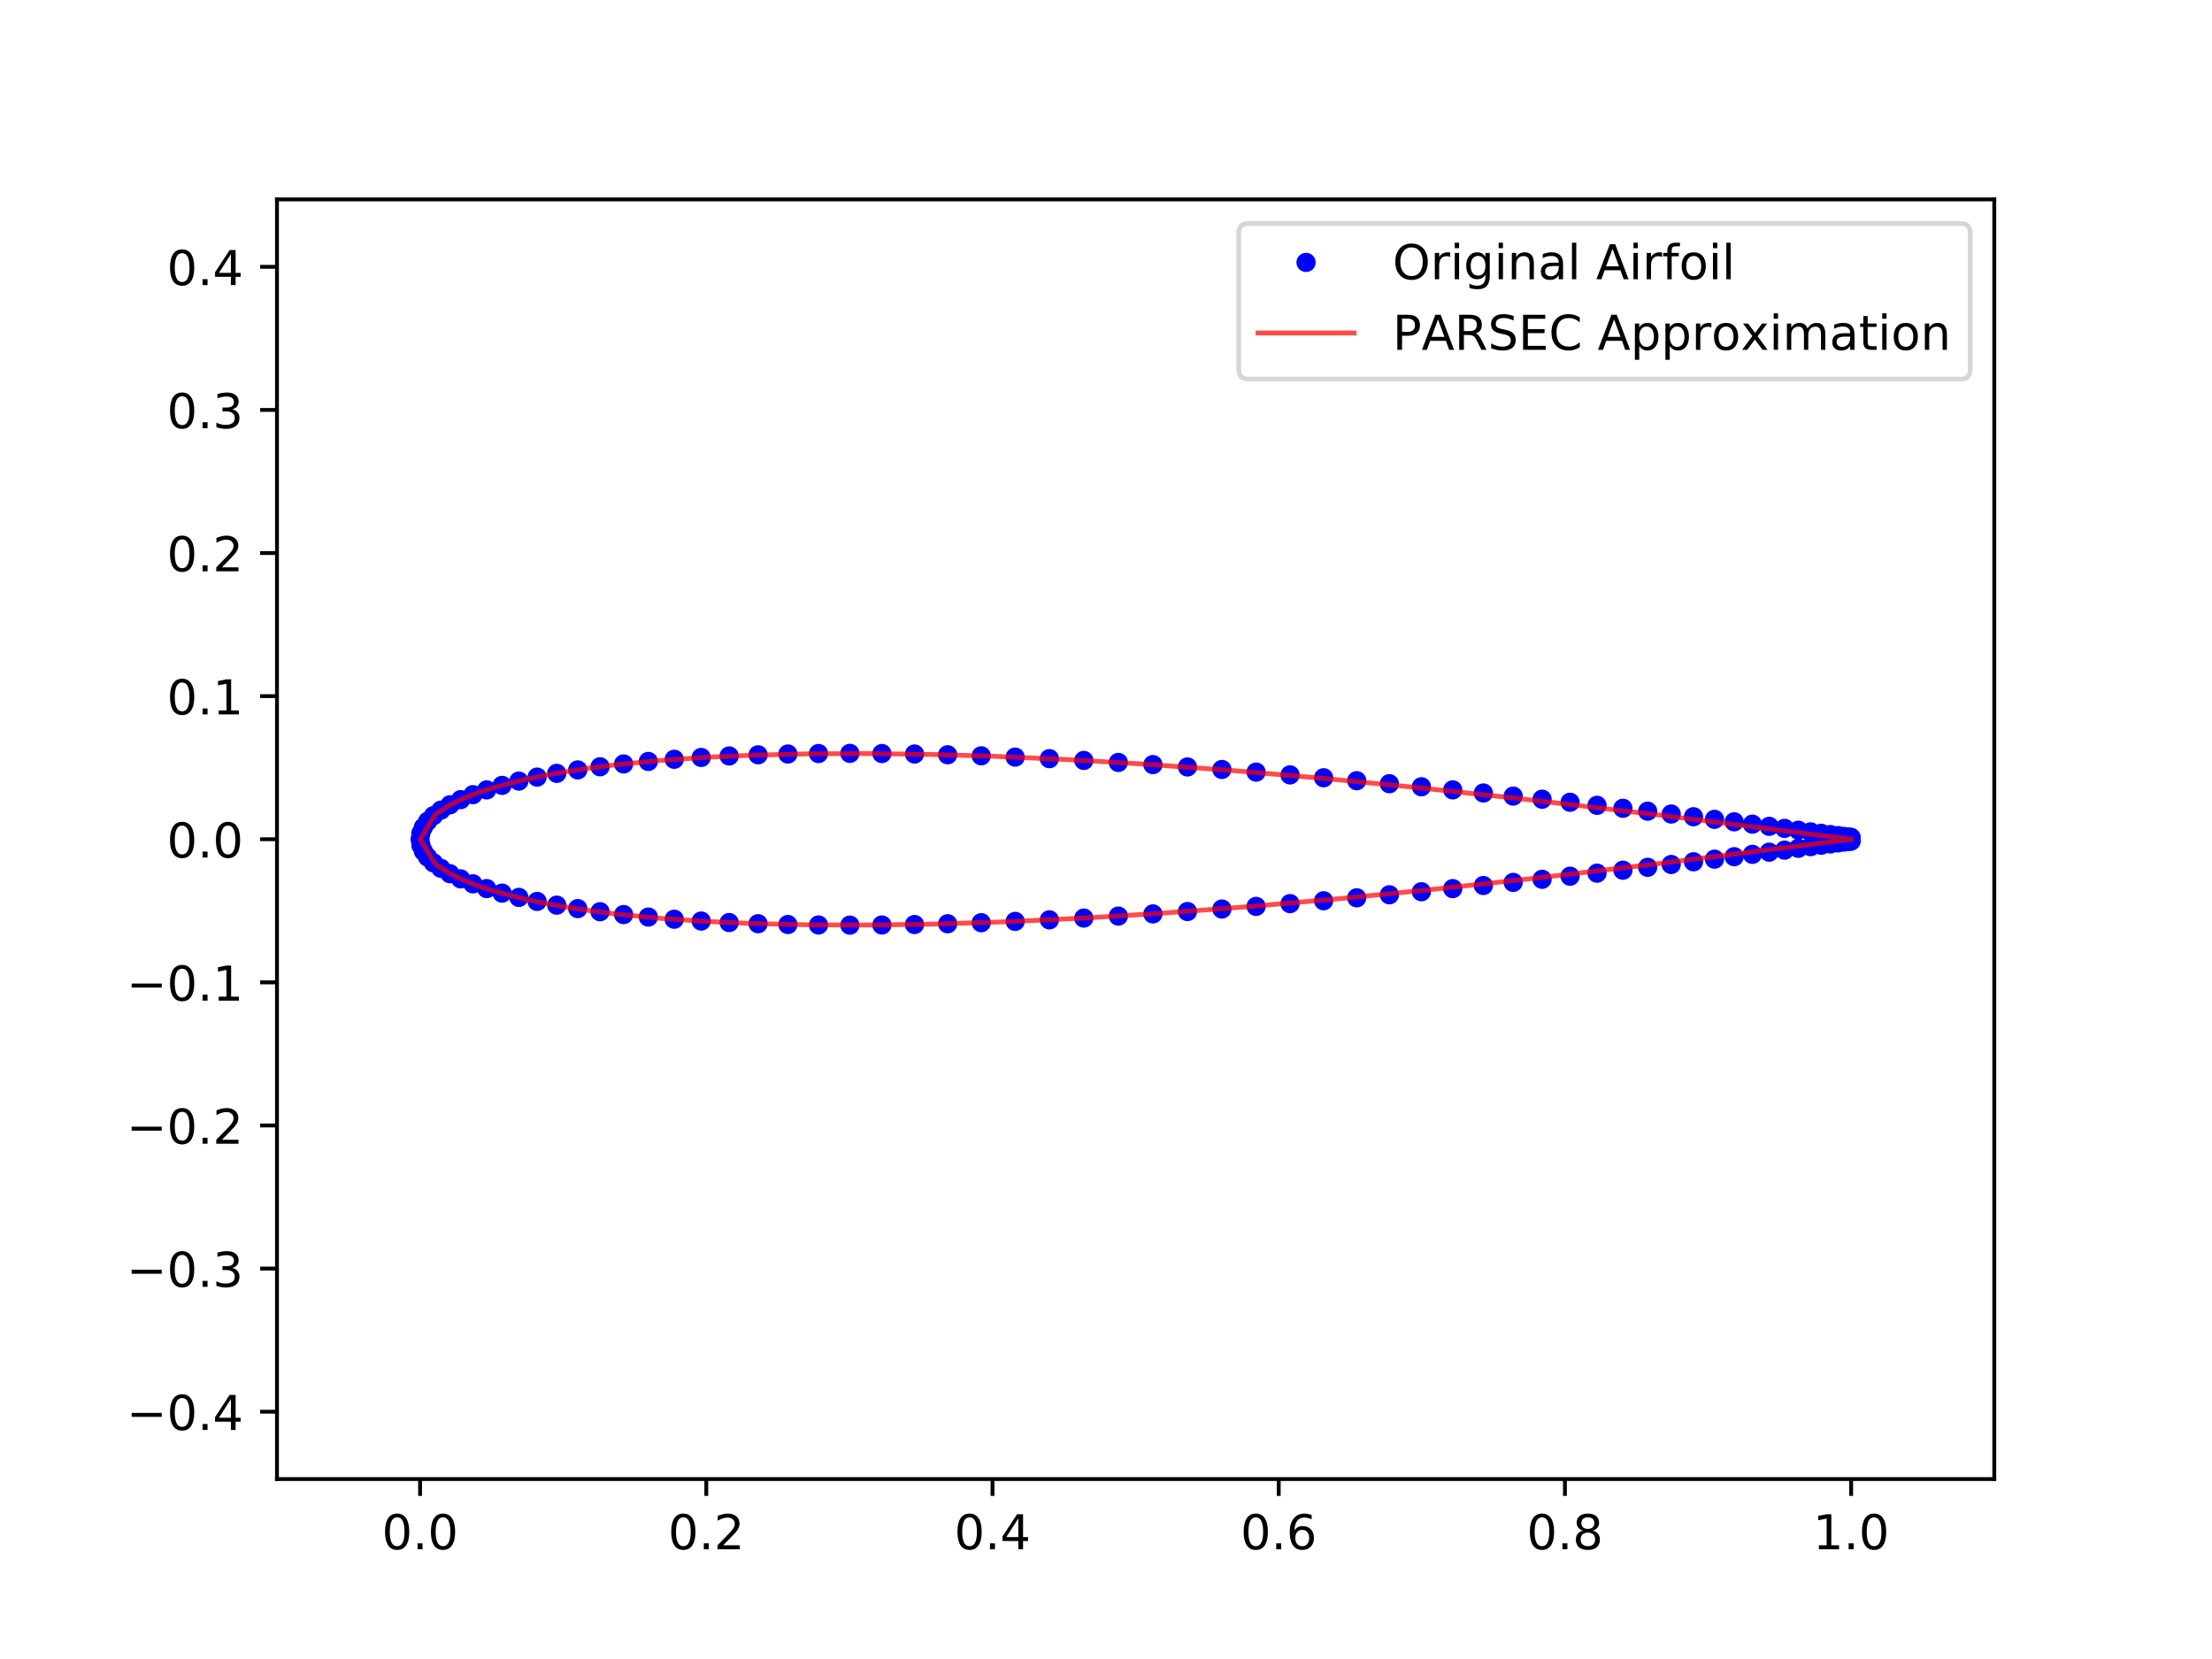 <?xml version="1.0" encoding="utf-8" standalone="no"?>
<!DOCTYPE svg PUBLIC "-//W3C//DTD SVG 1.1//EN"
  "http://www.w3.org/Graphics/SVG/1.1/DTD/svg11.dtd">
<!-- Created with matplotlib (http://matplotlib.org/) -->
<svg height="345pt" version="1.1" viewBox="0 0 460 345" width="460pt" xmlns="http://www.w3.org/2000/svg" xmlns:xlink="http://www.w3.org/1999/xlink">
 <defs>
  <style type="text/css">
*{stroke-linecap:butt;stroke-linejoin:round;}
  </style>
 </defs>
 <g id="figure_1">
  <g id="patch_1">
   <path d="M 0 345.6 
L 460.8 345.6 
L 460.8 0 
L 0 0 
z
" style="fill:#ffffff;"/>
  </g>
  <g id="axes_1">
   <g id="patch_2">
    <path d="M 57.6 307.584 
L 414.72 307.584 
L 414.72 41.472 
L 57.6 41.472 
z
" style="fill:#ffffff;"/>
   </g>
   <g id="matplotlib.axis_1">
    <g id="xtick_1">
     <g id="line2d_1">
      <defs>
       <path d="M 0 0 
L 0 3.5 
" id="m74471bfbbf" style="stroke:#000000;stroke-width:0.8;"/>
      </defs>
      <g>
       <use style="stroke:#000000;stroke-width:0.8;" x="87.36" xlink:href="#m74471bfbbf" y="307.584"/>
      </g>
     </g>
     <g id="text_1">
      <!-- 0.0 -->
      <defs>
       <path d="M 31.781 66.406 
Q 24.172 66.406 20.328 58.906 
Q 16.5 51.422 16.5 36.375 
Q 16.5 21.391 20.328 13.891 
Q 24.172 6.391 31.781 6.391 
Q 39.453 6.391 43.281 13.891 
Q 47.125 21.391 47.125 36.375 
Q 47.125 51.422 43.281 58.906 
Q 39.453 66.406 31.781 66.406 
z
M 31.781 74.219 
Q 44.047 74.219 50.516 64.516 
Q 56.984 54.828 56.984 36.375 
Q 56.984 17.969 50.516 8.266 
Q 44.047 -1.422 31.781 -1.422 
Q 19.531 -1.422 13.062 8.266 
Q 6.594 17.969 6.594 36.375 
Q 6.594 54.828 13.062 64.516 
Q 19.531 74.219 31.781 74.219 
z
" id="DejaVuSans-30"/>
       <path d="M 10.688 12.406 
L 21 12.406 
L 21 0 
L 10.688 0 
z
" id="DejaVuSans-2e"/>
      </defs>
      <g transform="translate(79.408 322.182)scale(0.1 -0.1)">
       <use xlink:href="#DejaVuSans-30"/>
       <use x="63.623" xlink:href="#DejaVuSans-2e"/>
       <use x="95.41" xlink:href="#DejaVuSans-30"/>
      </g>
     </g>
    </g>
    <g id="xtick_2">
     <g id="line2d_2">
      <g>
       <use style="stroke:#000000;stroke-width:0.8;" x="146.88" xlink:href="#m74471bfbbf" y="307.584"/>
      </g>
     </g>
     <g id="text_2">
      <!-- 0.2 -->
      <defs>
       <path d="M 19.188 8.297 
L 53.609 8.297 
L 53.609 0 
L 7.328 0 
L 7.328 8.297 
Q 12.938 14.109 22.625 23.891 
Q 32.328 33.688 34.812 36.531 
Q 39.547 41.844 41.422 45.531 
Q 43.312 49.219 43.312 52.781 
Q 43.312 58.594 39.234 62.25 
Q 35.156 65.922 28.609 65.922 
Q 23.969 65.922 18.812 64.312 
Q 13.672 62.703 7.812 59.422 
L 7.812 69.391 
Q 13.766 71.781 18.938 73 
Q 24.125 74.219 28.422 74.219 
Q 39.75 74.219 46.484 68.547 
Q 53.219 62.891 53.219 53.422 
Q 53.219 48.922 51.531 44.891 
Q 49.859 40.875 45.406 35.406 
Q 44.188 33.984 37.641 27.219 
Q 31.109 20.453 19.188 8.297 
z
" id="DejaVuSans-32"/>
      </defs>
      <g transform="translate(138.928 322.182)scale(0.1 -0.1)">
       <use xlink:href="#DejaVuSans-30"/>
       <use x="63.623" xlink:href="#DejaVuSans-2e"/>
       <use x="95.41" xlink:href="#DejaVuSans-32"/>
      </g>
     </g>
    </g>
    <g id="xtick_3">
     <g id="line2d_3">
      <g>
       <use style="stroke:#000000;stroke-width:0.8;" x="206.4" xlink:href="#m74471bfbbf" y="307.584"/>
      </g>
     </g>
     <g id="text_3">
      <!-- 0.4 -->
      <defs>
       <path d="M 37.797 64.312 
L 12.891 25.391 
L 37.797 25.391 
z
M 35.203 72.906 
L 47.609 72.906 
L 47.609 25.391 
L 58.016 25.391 
L 58.016 17.188 
L 47.609 17.188 
L 47.609 0 
L 37.797 0 
L 37.797 17.188 
L 4.891 17.188 
L 4.891 26.703 
z
" id="DejaVuSans-34"/>
      </defs>
      <g transform="translate(198.448 322.182)scale(0.1 -0.1)">
       <use xlink:href="#DejaVuSans-30"/>
       <use x="63.623" xlink:href="#DejaVuSans-2e"/>
       <use x="95.41" xlink:href="#DejaVuSans-34"/>
      </g>
     </g>
    </g>
    <g id="xtick_4">
     <g id="line2d_4">
      <g>
       <use style="stroke:#000000;stroke-width:0.8;" x="265.92" xlink:href="#m74471bfbbf" y="307.584"/>
      </g>
     </g>
     <g id="text_4">
      <!-- 0.6 -->
      <defs>
       <path d="M 33.016 40.375 
Q 26.375 40.375 22.484 35.828 
Q 18.609 31.297 18.609 23.391 
Q 18.609 15.531 22.484 10.953 
Q 26.375 6.391 33.016 6.391 
Q 39.656 6.391 43.531 10.953 
Q 47.406 15.531 47.406 23.391 
Q 47.406 31.297 43.531 35.828 
Q 39.656 40.375 33.016 40.375 
z
M 52.594 71.297 
L 52.594 62.312 
Q 48.875 64.062 45.094 64.984 
Q 41.312 65.922 37.594 65.922 
Q 27.828 65.922 22.672 59.328 
Q 17.531 52.734 16.797 39.406 
Q 19.672 43.656 24.016 45.922 
Q 28.375 48.188 33.594 48.188 
Q 44.578 48.188 50.953 41.516 
Q 57.328 34.859 57.328 23.391 
Q 57.328 12.156 50.688 5.359 
Q 44.047 -1.422 33.016 -1.422 
Q 20.359 -1.422 13.672 8.266 
Q 6.984 17.969 6.984 36.375 
Q 6.984 53.656 15.188 63.938 
Q 23.391 74.219 37.203 74.219 
Q 40.922 74.219 44.703 73.484 
Q 48.484 72.75 52.594 71.297 
z
" id="DejaVuSans-36"/>
      </defs>
      <g transform="translate(257.968 322.182)scale(0.1 -0.1)">
       <use xlink:href="#DejaVuSans-30"/>
       <use x="63.623" xlink:href="#DejaVuSans-2e"/>
       <use x="95.41" xlink:href="#DejaVuSans-36"/>
      </g>
     </g>
    </g>
    <g id="xtick_5">
     <g id="line2d_5">
      <g>
       <use style="stroke:#000000;stroke-width:0.8;" x="325.44" xlink:href="#m74471bfbbf" y="307.584"/>
      </g>
     </g>
     <g id="text_5">
      <!-- 0.8 -->
      <defs>
       <path d="M 31.781 34.625 
Q 24.75 34.625 20.719 30.859 
Q 16.703 27.094 16.703 20.516 
Q 16.703 13.922 20.719 10.156 
Q 24.75 6.391 31.781 6.391 
Q 38.812 6.391 42.859 10.172 
Q 46.922 13.969 46.922 20.516 
Q 46.922 27.094 42.891 30.859 
Q 38.875 34.625 31.781 34.625 
z
M 21.922 38.812 
Q 15.578 40.375 12.031 44.719 
Q 8.5 49.078 8.5 55.328 
Q 8.5 64.062 14.719 69.141 
Q 20.953 74.219 31.781 74.219 
Q 42.672 74.219 48.875 69.141 
Q 55.078 64.062 55.078 55.328 
Q 55.078 49.078 51.531 44.719 
Q 48 40.375 41.703 38.812 
Q 48.828 37.156 52.797 32.312 
Q 56.781 27.484 56.781 20.516 
Q 56.781 9.906 50.312 4.234 
Q 43.844 -1.422 31.781 -1.422 
Q 19.734 -1.422 13.25 4.234 
Q 6.781 9.906 6.781 20.516 
Q 6.781 27.484 10.781 32.312 
Q 14.797 37.156 21.922 38.812 
z
M 18.312 54.391 
Q 18.312 48.734 21.844 45.562 
Q 25.391 42.391 31.781 42.391 
Q 38.141 42.391 41.719 45.562 
Q 45.312 48.734 45.312 54.391 
Q 45.312 60.062 41.719 63.234 
Q 38.141 66.406 31.781 66.406 
Q 25.391 66.406 21.844 63.234 
Q 18.312 60.062 18.312 54.391 
z
" id="DejaVuSans-38"/>
      </defs>
      <g transform="translate(317.488 322.182)scale(0.1 -0.1)">
       <use xlink:href="#DejaVuSans-30"/>
       <use x="63.623" xlink:href="#DejaVuSans-2e"/>
       <use x="95.41" xlink:href="#DejaVuSans-38"/>
      </g>
     </g>
    </g>
    <g id="xtick_6">
     <g id="line2d_6">
      <g>
       <use style="stroke:#000000;stroke-width:0.8;" x="384.96" xlink:href="#m74471bfbbf" y="307.584"/>
      </g>
     </g>
     <g id="text_6">
      <!-- 1.0 -->
      <defs>
       <path d="M 12.406 8.297 
L 28.516 8.297 
L 28.516 63.922 
L 10.984 60.406 
L 10.984 69.391 
L 28.422 72.906 
L 38.281 72.906 
L 38.281 8.297 
L 54.391 8.297 
L 54.391 0 
L 12.406 0 
z
" id="DejaVuSans-31"/>
      </defs>
      <g transform="translate(377.008 322.182)scale(0.1 -0.1)">
       <use xlink:href="#DejaVuSans-31"/>
       <use x="63.623" xlink:href="#DejaVuSans-2e"/>
       <use x="95.41" xlink:href="#DejaVuSans-30"/>
      </g>
     </g>
    </g>
   </g>
   <g id="matplotlib.axis_2">
    <g id="ytick_1">
     <g id="line2d_7">
      <defs>
       <path d="M 0 0 
L -3.5 0 
" id="m4427a5e043" style="stroke:#000000;stroke-width:0.8;"/>
      </defs>
      <g>
       <use style="stroke:#000000;stroke-width:0.8;" x="57.6" xlink:href="#m4427a5e043" y="293.568"/>
      </g>
     </g>
     <g id="text_7">
      <!-- −0.4 -->
      <defs>
       <path d="M 10.594 35.5 
L 73.188 35.5 
L 73.188 27.203 
L 10.594 27.203 
z
" id="DejaVuSans-2212"/>
      </defs>
      <g transform="translate(26.317 297.367)scale(0.1 -0.1)">
       <use xlink:href="#DejaVuSans-2212"/>
       <use x="83.789" xlink:href="#DejaVuSans-30"/>
       <use x="147.412" xlink:href="#DejaVuSans-2e"/>
       <use x="179.199" xlink:href="#DejaVuSans-34"/>
      </g>
     </g>
    </g>
    <g id="ytick_2">
     <g id="line2d_8">
      <g>
       <use style="stroke:#000000;stroke-width:0.8;" x="57.6" xlink:href="#m4427a5e043" y="263.808"/>
      </g>
     </g>
     <g id="text_8">
      <!-- −0.3 -->
      <defs>
       <path d="M 40.578 39.312 
Q 47.656 37.797 51.625 33 
Q 55.609 28.219 55.609 21.188 
Q 55.609 10.406 48.188 4.484 
Q 40.766 -1.422 27.094 -1.422 
Q 22.516 -1.422 17.656 -0.516 
Q 12.797 0.391 7.625 2.203 
L 7.625 11.719 
Q 11.719 9.328 16.594 8.109 
Q 21.484 6.891 26.812 6.891 
Q 36.078 6.891 40.938 10.547 
Q 45.797 14.203 45.797 21.188 
Q 45.797 27.641 41.281 31.266 
Q 36.766 34.906 28.719 34.906 
L 20.219 34.906 
L 20.219 43.016 
L 29.109 43.016 
Q 36.375 43.016 40.234 45.922 
Q 44.094 48.828 44.094 54.297 
Q 44.094 59.906 40.109 62.906 
Q 36.141 65.922 28.719 65.922 
Q 24.656 65.922 20.016 65.031 
Q 15.375 64.156 9.812 62.312 
L 9.812 71.094 
Q 15.438 72.656 20.344 73.438 
Q 25.25 74.219 29.594 74.219 
Q 40.828 74.219 47.359 69.109 
Q 53.906 64.016 53.906 55.328 
Q 53.906 49.266 50.438 45.094 
Q 46.969 40.922 40.578 39.312 
z
" id="DejaVuSans-33"/>
      </defs>
      <g transform="translate(26.317 267.607)scale(0.1 -0.1)">
       <use xlink:href="#DejaVuSans-2212"/>
       <use x="83.789" xlink:href="#DejaVuSans-30"/>
       <use x="147.412" xlink:href="#DejaVuSans-2e"/>
       <use x="179.199" xlink:href="#DejaVuSans-33"/>
      </g>
     </g>
    </g>
    <g id="ytick_3">
     <g id="line2d_9">
      <g>
       <use style="stroke:#000000;stroke-width:0.8;" x="57.6" xlink:href="#m4427a5e043" y="234.048"/>
      </g>
     </g>
     <g id="text_9">
      <!-- −0.2 -->
      <g transform="translate(26.317 237.847)scale(0.1 -0.1)">
       <use xlink:href="#DejaVuSans-2212"/>
       <use x="83.789" xlink:href="#DejaVuSans-30"/>
       <use x="147.412" xlink:href="#DejaVuSans-2e"/>
       <use x="179.199" xlink:href="#DejaVuSans-32"/>
      </g>
     </g>
    </g>
    <g id="ytick_4">
     <g id="line2d_10">
      <g>
       <use style="stroke:#000000;stroke-width:0.8;" x="57.6" xlink:href="#m4427a5e043" y="204.288"/>
      </g>
     </g>
     <g id="text_10">
      <!-- −0.1 -->
      <g transform="translate(26.317 208.087)scale(0.1 -0.1)">
       <use xlink:href="#DejaVuSans-2212"/>
       <use x="83.789" xlink:href="#DejaVuSans-30"/>
       <use x="147.412" xlink:href="#DejaVuSans-2e"/>
       <use x="179.199" xlink:href="#DejaVuSans-31"/>
      </g>
     </g>
    </g>
    <g id="ytick_5">
     <g id="line2d_11">
      <g>
       <use style="stroke:#000000;stroke-width:0.8;" x="57.6" xlink:href="#m4427a5e043" y="174.528"/>
      </g>
     </g>
     <g id="text_11">
      <!-- 0.0 -->
      <g transform="translate(34.697 178.327)scale(0.1 -0.1)">
       <use xlink:href="#DejaVuSans-30"/>
       <use x="63.623" xlink:href="#DejaVuSans-2e"/>
       <use x="95.41" xlink:href="#DejaVuSans-30"/>
      </g>
     </g>
    </g>
    <g id="ytick_6">
     <g id="line2d_12">
      <g>
       <use style="stroke:#000000;stroke-width:0.8;" x="57.6" xlink:href="#m4427a5e043" y="144.768"/>
      </g>
     </g>
     <g id="text_12">
      <!-- 0.1 -->
      <g transform="translate(34.697 148.567)scale(0.1 -0.1)">
       <use xlink:href="#DejaVuSans-30"/>
       <use x="63.623" xlink:href="#DejaVuSans-2e"/>
       <use x="95.41" xlink:href="#DejaVuSans-31"/>
      </g>
     </g>
    </g>
    <g id="ytick_7">
     <g id="line2d_13">
      <g>
       <use style="stroke:#000000;stroke-width:0.8;" x="57.6" xlink:href="#m4427a5e043" y="115.008"/>
      </g>
     </g>
     <g id="text_13">
      <!-- 0.2 -->
      <g transform="translate(34.697 118.807)scale(0.1 -0.1)">
       <use xlink:href="#DejaVuSans-30"/>
       <use x="63.623" xlink:href="#DejaVuSans-2e"/>
       <use x="95.41" xlink:href="#DejaVuSans-32"/>
      </g>
     </g>
    </g>
    <g id="ytick_8">
     <g id="line2d_14">
      <g>
       <use style="stroke:#000000;stroke-width:0.8;" x="57.6" xlink:href="#m4427a5e043" y="85.248"/>
      </g>
     </g>
     <g id="text_14">
      <!-- 0.3 -->
      <g transform="translate(34.697 89.047)scale(0.1 -0.1)">
       <use xlink:href="#DejaVuSans-30"/>
       <use x="63.623" xlink:href="#DejaVuSans-2e"/>
       <use x="95.41" xlink:href="#DejaVuSans-33"/>
      </g>
     </g>
    </g>
    <g id="ytick_9">
     <g id="line2d_15">
      <g>
       <use style="stroke:#000000;stroke-width:0.8;" x="57.6" xlink:href="#m4427a5e043" y="55.488"/>
      </g>
     </g>
     <g id="text_15">
      <!-- 0.4 -->
      <g transform="translate(34.697 59.287)scale(0.1 -0.1)">
       <use xlink:href="#DejaVuSans-30"/>
       <use x="63.623" xlink:href="#DejaVuSans-2e"/>
       <use x="95.41" xlink:href="#DejaVuSans-34"/>
      </g>
     </g>
    </g>
   </g>
   <g id="line2d_16">
    <defs>
     <path d="M 0 1.5 
C 0.398 1.5 0.779 1.342 1.061 1.061 
C 1.342 0.779 1.5 0.398 1.5 0 
C 1.5 -0.398 1.342 -0.779 1.061 -1.061 
C 0.779 -1.342 0.398 -1.5 0 -1.5 
C -0.398 -1.5 -0.779 -1.342 -1.061 -1.061 
C -1.342 -0.779 -1.5 -0.398 -1.5 0 
C -1.5 0.398 -1.342 0.779 -1.061 1.061 
C -0.779 1.342 -0.398 1.5 0 1.5 
z
" id="m34c62ac014" style="stroke:#0000ff;"/>
    </defs>
    <g clip-path="url(#p17fd927d55)">
     <use style="fill:#0000ff;opacity:0.7;stroke:#0000ff;" x="384.96" xlink:href="#m34c62ac014" y="174.153"/>
     <use style="fill:#0000ff;opacity:0.7;stroke:#0000ff;" x="384.786" xlink:href="#m34c62ac014" y="174.129"/>
     <use style="fill:#0000ff;opacity:0.7;stroke:#0000ff;" x="384.265" xlink:href="#m34c62ac014" y="174.056"/>
     <use style="fill:#0000ff;opacity:0.7;stroke:#0000ff;" x="383.398" xlink:href="#m34c62ac014" y="173.935"/>
     <use style="fill:#0000ff;opacity:0.7;stroke:#0000ff;" x="382.188" xlink:href="#m34c62ac014" y="173.766"/>
     <use style="fill:#0000ff;opacity:0.7;stroke:#0000ff;" x="380.636" xlink:href="#m34c62ac014" y="173.552"/>
     <use style="fill:#0000ff;opacity:0.7;stroke:#0000ff;" x="378.747" xlink:href="#m34c62ac014" y="173.292"/>
     <use style="fill:#0000ff;opacity:0.7;stroke:#0000ff;" x="376.525" xlink:href="#m34c62ac014" y="172.99"/>
     <use style="fill:#0000ff;opacity:0.7;stroke:#0000ff;" x="373.975" xlink:href="#m34c62ac014" y="172.646"/>
     <use style="fill:#0000ff;opacity:0.7;stroke:#0000ff;" x="371.103" xlink:href="#m34c62ac014" y="172.263"/>
     <use style="fill:#0000ff;opacity:0.7;stroke:#0000ff;" x="367.916" xlink:href="#m34c62ac014" y="171.843"/>
     <use style="fill:#0000ff;opacity:0.7;stroke:#0000ff;" x="364.421" xlink:href="#m34c62ac014" y="171.389"/>
     <use style="fill:#0000ff;opacity:0.7;stroke:#0000ff;" x="360.627" xlink:href="#m34c62ac014" y="170.903"/>
     <use style="fill:#0000ff;opacity:0.7;stroke:#0000ff;" x="356.542" xlink:href="#m34c62ac014" y="170.387"/>
     <use style="fill:#0000ff;opacity:0.7;stroke:#0000ff;" x="352.175" xlink:href="#m34c62ac014" y="169.845"/>
     <use style="fill:#0000ff;opacity:0.7;stroke:#0000ff;" x="347.538" xlink:href="#m34c62ac014" y="169.28"/>
     <use style="fill:#0000ff;opacity:0.7;stroke:#0000ff;" x="342.641" xlink:href="#m34c62ac014" y="168.694"/>
     <use style="fill:#0000ff;opacity:0.7;stroke:#0000ff;" x="337.495" xlink:href="#m34c62ac014" y="168.089"/>
     <use style="fill:#0000ff;opacity:0.7;stroke:#0000ff;" x="332.112" xlink:href="#m34c62ac014" y="167.471"/>
     <use style="fill:#0000ff;opacity:0.7;stroke:#0000ff;" x="326.506" xlink:href="#m34c62ac014" y="166.84"/>
     <use style="fill:#0000ff;opacity:0.7;stroke:#0000ff;" x="320.688" xlink:href="#m34c62ac014" y="166.2"/>
     <use style="fill:#0000ff;opacity:0.7;stroke:#0000ff;" x="314.673" xlink:href="#m34c62ac014" y="165.555"/>
     <use style="fill:#0000ff;opacity:0.7;stroke:#0000ff;" x="308.474" xlink:href="#m34c62ac014" y="164.907"/>
     <use style="fill:#0000ff;opacity:0.7;stroke:#0000ff;" x="302.107" xlink:href="#m34c62ac014" y="164.259"/>
     <use style="fill:#0000ff;opacity:0.7;stroke:#0000ff;" x="295.585" xlink:href="#m34c62ac014" y="163.615"/>
     <use style="fill:#0000ff;opacity:0.7;stroke:#0000ff;" x="288.925" xlink:href="#m34c62ac014" y="162.978"/>
     <use style="fill:#0000ff;opacity:0.7;stroke:#0000ff;" x="282.142" xlink:href="#m34c62ac014" y="162.351"/>
     <use style="fill:#0000ff;opacity:0.7;stroke:#0000ff;" x="275.251" xlink:href="#m34c62ac014" y="161.738"/>
     <use style="fill:#0000ff;opacity:0.7;stroke:#0000ff;" x="268.269" xlink:href="#m34c62ac014" y="161.142"/>
     <use style="fill:#0000ff;opacity:0.7;stroke:#0000ff;" x="261.212" xlink:href="#m34c62ac014" y="160.567"/>
     <use style="fill:#0000ff;opacity:0.7;stroke:#0000ff;" x="254.096" xlink:href="#m34c62ac014" y="160.016"/>
     <use style="fill:#0000ff;opacity:0.7;stroke:#0000ff;" x="246.938" xlink:href="#m34c62ac014" y="159.494"/>
     <use style="fill:#0000ff;opacity:0.7;stroke:#0000ff;" x="239.756" xlink:href="#m34c62ac014" y="159.005"/>
     <use style="fill:#0000ff;opacity:0.7;stroke:#0000ff;" x="232.564" xlink:href="#m34c62ac014" y="158.551"/>
     <use style="fill:#0000ff;opacity:0.7;stroke:#0000ff;" x="225.382" xlink:href="#m34c62ac014" y="158.137"/>
     <use style="fill:#0000ff;opacity:0.7;stroke:#0000ff;" x="218.224" xlink:href="#m34c62ac014" y="157.767"/>
     <use style="fill:#0000ff;opacity:0.7;stroke:#0000ff;" x="211.109" xlink:href="#m34c62ac014" y="157.445"/>
     <use style="fill:#0000ff;opacity:0.7;stroke:#0000ff;" x="204.051" xlink:href="#m34c62ac014" y="157.174"/>
     <use style="fill:#0000ff;opacity:0.7;stroke:#0000ff;" x="197.069" xlink:href="#m34c62ac014" y="156.957"/>
     <use style="fill:#0000ff;opacity:0.7;stroke:#0000ff;" x="190.178" xlink:href="#m34c62ac014" y="156.798"/>
     <use style="fill:#0000ff;opacity:0.7;stroke:#0000ff;" x="183.395" xlink:href="#m34c62ac014" y="156.701"/>
     <use style="fill:#0000ff;opacity:0.7;stroke:#0000ff;" x="176.735" xlink:href="#m34c62ac014" y="156.667"/>
     <use style="fill:#0000ff;opacity:0.7;stroke:#0000ff;" x="170.213" xlink:href="#m34c62ac014" y="156.699"/>
     <use style="fill:#0000ff;opacity:0.7;stroke:#0000ff;" x="163.846" xlink:href="#m34c62ac014" y="156.798"/>
     <use style="fill:#0000ff;opacity:0.7;stroke:#0000ff;" x="157.647" xlink:href="#m34c62ac014" y="156.967"/>
     <use style="fill:#0000ff;opacity:0.7;stroke:#0000ff;" x="151.632" xlink:href="#m34c62ac014" y="157.206"/>
     <use style="fill:#0000ff;opacity:0.7;stroke:#0000ff;" x="145.814" xlink:href="#m34c62ac014" y="157.516"/>
     <use style="fill:#0000ff;opacity:0.7;stroke:#0000ff;" x="140.208" xlink:href="#m34c62ac014" y="157.896"/>
     <use style="fill:#0000ff;opacity:0.7;stroke:#0000ff;" x="134.825" xlink:href="#m34c62ac014" y="158.347"/>
     <use style="fill:#0000ff;opacity:0.7;stroke:#0000ff;" x="129.679" xlink:href="#m34c62ac014" y="158.867"/>
     <use style="fill:#0000ff;opacity:0.7;stroke:#0000ff;" x="124.782" xlink:href="#m34c62ac014" y="159.454"/>
     <use style="fill:#0000ff;opacity:0.7;stroke:#0000ff;" x="120.145" xlink:href="#m34c62ac014" y="160.107"/>
     <use style="fill:#0000ff;opacity:0.7;stroke:#0000ff;" x="115.778" xlink:href="#m34c62ac014" y="160.824"/>
     <use style="fill:#0000ff;opacity:0.7;stroke:#0000ff;" x="111.693" xlink:href="#m34c62ac014" y="161.601"/>
     <use style="fill:#0000ff;opacity:0.7;stroke:#0000ff;" x="107.899" xlink:href="#m34c62ac014" y="162.436"/>
     <use style="fill:#0000ff;opacity:0.7;stroke:#0000ff;" x="104.404" xlink:href="#m34c62ac014" y="163.326"/>
     <use style="fill:#0000ff;opacity:0.7;stroke:#0000ff;" x="101.217" xlink:href="#m34c62ac014" y="164.267"/>
     <use style="fill:#0000ff;opacity:0.7;stroke:#0000ff;" x="98.345" xlink:href="#m34c62ac014" y="165.256"/>
     <use style="fill:#0000ff;opacity:0.7;stroke:#0000ff;" x="95.795" xlink:href="#m34c62ac014" y="166.29"/>
     <use style="fill:#0000ff;opacity:0.7;stroke:#0000ff;" x="93.573" xlink:href="#m34c62ac014" y="167.364"/>
     <use style="fill:#0000ff;opacity:0.7;stroke:#0000ff;" x="91.684" xlink:href="#m34c62ac014" y="168.478"/>
     <use style="fill:#0000ff;opacity:0.7;stroke:#0000ff;" x="90.132" xlink:href="#m34c62ac014" y="169.626"/>
     <use style="fill:#0000ff;opacity:0.7;stroke:#0000ff;" x="88.922" xlink:href="#m34c62ac014" y="170.808"/>
     <use style="fill:#0000ff;opacity:0.7;stroke:#0000ff;" x="88.055" xlink:href="#m34c62ac014" y="172.02"/>
     <use style="fill:#0000ff;opacity:0.7;stroke:#0000ff;" x="87.534" xlink:href="#m34c62ac014" y="173.26"/>
     <use style="fill:#0000ff;opacity:0.7;stroke:#0000ff;" x="87.36" xlink:href="#m34c62ac014" y="174.528"/>
     <use style="fill:#0000ff;opacity:0.7;stroke:#0000ff;" x="87.534" xlink:href="#m34c62ac014" y="175.796"/>
     <use style="fill:#0000ff;opacity:0.7;stroke:#0000ff;" x="88.055" xlink:href="#m34c62ac014" y="177.036"/>
     <use style="fill:#0000ff;opacity:0.7;stroke:#0000ff;" x="88.922" xlink:href="#m34c62ac014" y="178.248"/>
     <use style="fill:#0000ff;opacity:0.7;stroke:#0000ff;" x="90.132" xlink:href="#m34c62ac014" y="179.43"/>
     <use style="fill:#0000ff;opacity:0.7;stroke:#0000ff;" x="91.684" xlink:href="#m34c62ac014" y="180.578"/>
     <use style="fill:#0000ff;opacity:0.7;stroke:#0000ff;" x="93.573" xlink:href="#m34c62ac014" y="181.692"/>
     <use style="fill:#0000ff;opacity:0.7;stroke:#0000ff;" x="95.795" xlink:href="#m34c62ac014" y="182.766"/>
     <use style="fill:#0000ff;opacity:0.7;stroke:#0000ff;" x="98.345" xlink:href="#m34c62ac014" y="183.8"/>
     <use style="fill:#0000ff;opacity:0.7;stroke:#0000ff;" x="101.217" xlink:href="#m34c62ac014" y="184.789"/>
     <use style="fill:#0000ff;opacity:0.7;stroke:#0000ff;" x="104.404" xlink:href="#m34c62ac014" y="185.73"/>
     <use style="fill:#0000ff;opacity:0.7;stroke:#0000ff;" x="107.899" xlink:href="#m34c62ac014" y="186.62"/>
     <use style="fill:#0000ff;opacity:0.7;stroke:#0000ff;" x="111.693" xlink:href="#m34c62ac014" y="187.455"/>
     <use style="fill:#0000ff;opacity:0.7;stroke:#0000ff;" x="115.778" xlink:href="#m34c62ac014" y="188.232"/>
     <use style="fill:#0000ff;opacity:0.7;stroke:#0000ff;" x="120.145" xlink:href="#m34c62ac014" y="188.949"/>
     <use style="fill:#0000ff;opacity:0.7;stroke:#0000ff;" x="124.782" xlink:href="#m34c62ac014" y="189.602"/>
     <use style="fill:#0000ff;opacity:0.7;stroke:#0000ff;" x="129.679" xlink:href="#m34c62ac014" y="190.189"/>
     <use style="fill:#0000ff;opacity:0.7;stroke:#0000ff;" x="134.825" xlink:href="#m34c62ac014" y="190.709"/>
     <use style="fill:#0000ff;opacity:0.7;stroke:#0000ff;" x="140.208" xlink:href="#m34c62ac014" y="191.16"/>
     <use style="fill:#0000ff;opacity:0.7;stroke:#0000ff;" x="145.814" xlink:href="#m34c62ac014" y="191.54"/>
     <use style="fill:#0000ff;opacity:0.7;stroke:#0000ff;" x="151.632" xlink:href="#m34c62ac014" y="191.85"/>
     <use style="fill:#0000ff;opacity:0.7;stroke:#0000ff;" x="157.647" xlink:href="#m34c62ac014" y="192.089"/>
     <use style="fill:#0000ff;opacity:0.7;stroke:#0000ff;" x="163.846" xlink:href="#m34c62ac014" y="192.258"/>
     <use style="fill:#0000ff;opacity:0.7;stroke:#0000ff;" x="170.213" xlink:href="#m34c62ac014" y="192.357"/>
     <use style="fill:#0000ff;opacity:0.7;stroke:#0000ff;" x="176.735" xlink:href="#m34c62ac014" y="192.389"/>
     <use style="fill:#0000ff;opacity:0.7;stroke:#0000ff;" x="183.395" xlink:href="#m34c62ac014" y="192.355"/>
     <use style="fill:#0000ff;opacity:0.7;stroke:#0000ff;" x="190.178" xlink:href="#m34c62ac014" y="192.258"/>
     <use style="fill:#0000ff;opacity:0.7;stroke:#0000ff;" x="197.069" xlink:href="#m34c62ac014" y="192.099"/>
     <use style="fill:#0000ff;opacity:0.7;stroke:#0000ff;" x="204.051" xlink:href="#m34c62ac014" y="191.882"/>
     <use style="fill:#0000ff;opacity:0.7;stroke:#0000ff;" x="211.109" xlink:href="#m34c62ac014" y="191.611"/>
     <use style="fill:#0000ff;opacity:0.7;stroke:#0000ff;" x="218.224" xlink:href="#m34c62ac014" y="191.289"/>
     <use style="fill:#0000ff;opacity:0.7;stroke:#0000ff;" x="225.382" xlink:href="#m34c62ac014" y="190.919"/>
     <use style="fill:#0000ff;opacity:0.7;stroke:#0000ff;" x="232.564" xlink:href="#m34c62ac014" y="190.505"/>
     <use style="fill:#0000ff;opacity:0.7;stroke:#0000ff;" x="239.756" xlink:href="#m34c62ac014" y="190.051"/>
     <use style="fill:#0000ff;opacity:0.7;stroke:#0000ff;" x="246.938" xlink:href="#m34c62ac014" y="189.562"/>
     <use style="fill:#0000ff;opacity:0.7;stroke:#0000ff;" x="254.096" xlink:href="#m34c62ac014" y="189.04"/>
     <use style="fill:#0000ff;opacity:0.7;stroke:#0000ff;" x="261.212" xlink:href="#m34c62ac014" y="188.489"/>
     <use style="fill:#0000ff;opacity:0.7;stroke:#0000ff;" x="268.269" xlink:href="#m34c62ac014" y="187.914"/>
     <use style="fill:#0000ff;opacity:0.7;stroke:#0000ff;" x="275.251" xlink:href="#m34c62ac014" y="187.318"/>
     <use style="fill:#0000ff;opacity:0.7;stroke:#0000ff;" x="282.142" xlink:href="#m34c62ac014" y="186.705"/>
     <use style="fill:#0000ff;opacity:0.7;stroke:#0000ff;" x="288.925" xlink:href="#m34c62ac014" y="186.078"/>
     <use style="fill:#0000ff;opacity:0.7;stroke:#0000ff;" x="295.585" xlink:href="#m34c62ac014" y="185.441"/>
     <use style="fill:#0000ff;opacity:0.7;stroke:#0000ff;" x="302.107" xlink:href="#m34c62ac014" y="184.797"/>
     <use style="fill:#0000ff;opacity:0.7;stroke:#0000ff;" x="308.474" xlink:href="#m34c62ac014" y="184.149"/>
     <use style="fill:#0000ff;opacity:0.7;stroke:#0000ff;" x="314.673" xlink:href="#m34c62ac014" y="183.501"/>
     <use style="fill:#0000ff;opacity:0.7;stroke:#0000ff;" x="320.688" xlink:href="#m34c62ac014" y="182.856"/>
     <use style="fill:#0000ff;opacity:0.7;stroke:#0000ff;" x="326.506" xlink:href="#m34c62ac014" y="182.216"/>
     <use style="fill:#0000ff;opacity:0.7;stroke:#0000ff;" x="332.112" xlink:href="#m34c62ac014" y="181.585"/>
     <use style="fill:#0000ff;opacity:0.7;stroke:#0000ff;" x="337.495" xlink:href="#m34c62ac014" y="180.967"/>
     <use style="fill:#0000ff;opacity:0.7;stroke:#0000ff;" x="342.641" xlink:href="#m34c62ac014" y="180.362"/>
     <use style="fill:#0000ff;opacity:0.7;stroke:#0000ff;" x="347.538" xlink:href="#m34c62ac014" y="179.776"/>
     <use style="fill:#0000ff;opacity:0.7;stroke:#0000ff;" x="352.175" xlink:href="#m34c62ac014" y="179.211"/>
     <use style="fill:#0000ff;opacity:0.7;stroke:#0000ff;" x="356.542" xlink:href="#m34c62ac014" y="178.669"/>
     <use style="fill:#0000ff;opacity:0.7;stroke:#0000ff;" x="360.627" xlink:href="#m34c62ac014" y="178.153"/>
     <use style="fill:#0000ff;opacity:0.7;stroke:#0000ff;" x="364.421" xlink:href="#m34c62ac014" y="177.667"/>
     <use style="fill:#0000ff;opacity:0.7;stroke:#0000ff;" x="367.916" xlink:href="#m34c62ac014" y="177.213"/>
     <use style="fill:#0000ff;opacity:0.7;stroke:#0000ff;" x="371.103" xlink:href="#m34c62ac014" y="176.793"/>
     <use style="fill:#0000ff;opacity:0.7;stroke:#0000ff;" x="373.975" xlink:href="#m34c62ac014" y="176.41"/>
     <use style="fill:#0000ff;opacity:0.7;stroke:#0000ff;" x="376.525" xlink:href="#m34c62ac014" y="176.066"/>
     <use style="fill:#0000ff;opacity:0.7;stroke:#0000ff;" x="378.747" xlink:href="#m34c62ac014" y="175.764"/>
     <use style="fill:#0000ff;opacity:0.7;stroke:#0000ff;" x="380.636" xlink:href="#m34c62ac014" y="175.504"/>
     <use style="fill:#0000ff;opacity:0.7;stroke:#0000ff;" x="382.188" xlink:href="#m34c62ac014" y="175.29"/>
     <use style="fill:#0000ff;opacity:0.7;stroke:#0000ff;" x="383.398" xlink:href="#m34c62ac014" y="175.121"/>
     <use style="fill:#0000ff;opacity:0.7;stroke:#0000ff;" x="384.265" xlink:href="#m34c62ac014" y="175"/>
     <use style="fill:#0000ff;opacity:0.7;stroke:#0000ff;" x="384.786" xlink:href="#m34c62ac014" y="174.927"/>
     <use style="fill:#0000ff;opacity:0.7;stroke:#0000ff;" x="384.96" xlink:href="#m34c62ac014" y="174.903"/>
    </g>
   </g>
   <g id="line2d_17">
    <path clip-path="url(#p17fd927d55)" d="M 384.96 174.528 
L 344.236 169.403 
L 316.042 166.089 
L 294.114 163.721 
L 275.318 161.884 
L 256.522 160.26 
L 237.726 158.886 
L 222.063 157.961 
L 206.4 157.264 
L 193.869 156.895 
L 181.339 156.715 
L 168.808 156.754 
L 156.278 157.052 
L 146.88 157.481 
L 137.482 158.124 
L 128.084 159.035 
L 121.819 159.831 
L 115.554 160.822 
L 109.288 162.067 
L 103.023 163.673 
L 99.891 164.671 
L 96.758 165.862 
L 93.625 167.344 
L 90.493 169.371 
L 87.36 174.528 
L 87.36 174.528 
L 90.493 179.687 
L 93.625 181.718 
L 96.758 183.205 
L 99.891 184.4 
L 103.023 185.403 
L 109.288 187.018 
L 115.554 188.271 
L 121.819 189.267 
L 128.084 190.068 
L 137.482 190.982 
L 146.88 191.624 
L 156.278 192.048 
L 168.808 192.338 
L 181.339 192.367 
L 193.869 192.177 
L 209.533 191.677 
L 225.196 190.925 
L 240.859 189.956 
L 259.655 188.54 
L 278.451 186.885 
L 297.246 185.023 
L 319.175 182.63 
L 344.236 179.667 
L 378.695 175.333 
L 384.96 174.528 
L 384.96 174.528 
" style="fill:none;opacity:0.7;stroke:#ff0000;stroke-linecap:square;"/>
   </g>
   <g id="patch_3">
    <path d="M 57.6 307.584 
L 57.6 41.472 
" style="fill:none;stroke:#000000;stroke-linecap:square;stroke-linejoin:miter;stroke-width:0.8;"/>
   </g>
   <g id="patch_4">
    <path d="M 414.72 307.584 
L 414.72 41.472 
" style="fill:none;stroke:#000000;stroke-linecap:square;stroke-linejoin:miter;stroke-width:0.8;"/>
   </g>
   <g id="patch_5">
    <path d="M 57.6 307.584 
L 414.72 307.584 
" style="fill:none;stroke:#000000;stroke-linecap:square;stroke-linejoin:miter;stroke-width:0.8;"/>
   </g>
   <g id="patch_6">
    <path d="M 57.6 41.472 
L 414.72 41.472 
" style="fill:none;stroke:#000000;stroke-linecap:square;stroke-linejoin:miter;stroke-width:0.8;"/>
   </g>
   <g id="legend_1">
    <g id="patch_7">
     <path d="M 259.603 78.828 
L 407.72 78.828 
Q 409.72 78.828 409.72 76.828 
L 409.72 48.472 
Q 409.72 46.472 407.72 46.472 
L 259.603 46.472 
Q 257.603 46.472 257.603 48.472 
L 257.603 76.828 
Q 257.603 78.828 259.603 78.828 
z
" style="fill:#ffffff;opacity:0.8;stroke:#cccccc;stroke-linejoin:miter;"/>
    </g>
    <g id="line2d_18"/>
    <g id="line2d_19">
     <g>
      <use style="fill:#0000ff;opacity:0.7;stroke:#0000ff;" x="271.603" xlink:href="#m34c62ac014" y="54.57"/>
     </g>
    </g>
    <g id="text_16">
     <!-- Original Airfoil -->
     <defs>
      <path d="M 39.406 66.219 
Q 28.656 66.219 22.328 58.203 
Q 16.016 50.203 16.016 36.375 
Q 16.016 22.609 22.328 14.594 
Q 28.656 6.594 39.406 6.594 
Q 50.141 6.594 56.422 14.594 
Q 62.703 22.609 62.703 36.375 
Q 62.703 50.203 56.422 58.203 
Q 50.141 66.219 39.406 66.219 
z
M 39.406 74.219 
Q 54.734 74.219 63.906 63.938 
Q 73.094 53.656 73.094 36.375 
Q 73.094 19.141 63.906 8.859 
Q 54.734 -1.422 39.406 -1.422 
Q 24.031 -1.422 14.812 8.828 
Q 5.609 19.094 5.609 36.375 
Q 5.609 53.656 14.812 63.938 
Q 24.031 74.219 39.406 74.219 
z
" id="DejaVuSans-4f"/>
      <path d="M 41.109 46.297 
Q 39.594 47.172 37.812 47.578 
Q 36.031 48 33.891 48 
Q 26.266 48 22.188 43.047 
Q 18.109 38.094 18.109 28.812 
L 18.109 0 
L 9.078 0 
L 9.078 54.688 
L 18.109 54.688 
L 18.109 46.188 
Q 20.953 51.172 25.484 53.578 
Q 30.031 56 36.531 56 
Q 37.453 56 38.578 55.875 
Q 39.703 55.766 41.062 55.516 
z
" id="DejaVuSans-72"/>
      <path d="M 9.422 54.688 
L 18.406 54.688 
L 18.406 0 
L 9.422 0 
z
M 9.422 75.984 
L 18.406 75.984 
L 18.406 64.594 
L 9.422 64.594 
z
" id="DejaVuSans-69"/>
      <path d="M 45.406 27.984 
Q 45.406 37.75 41.375 43.109 
Q 37.359 48.484 30.078 48.484 
Q 22.859 48.484 18.828 43.109 
Q 14.797 37.75 14.797 27.984 
Q 14.797 18.266 18.828 12.891 
Q 22.859 7.516 30.078 7.516 
Q 37.359 7.516 41.375 12.891 
Q 45.406 18.266 45.406 27.984 
z
M 54.391 6.781 
Q 54.391 -7.172 48.188 -13.984 
Q 42 -20.797 29.203 -20.797 
Q 24.469 -20.797 20.266 -20.094 
Q 16.062 -19.391 12.109 -17.922 
L 12.109 -9.188 
Q 16.062 -11.328 19.922 -12.344 
Q 23.781 -13.375 27.781 -13.375 
Q 36.625 -13.375 41.016 -8.766 
Q 45.406 -4.156 45.406 5.172 
L 45.406 9.625 
Q 42.625 4.781 38.281 2.391 
Q 33.938 0 27.875 0 
Q 17.828 0 11.672 7.656 
Q 5.516 15.328 5.516 27.984 
Q 5.516 40.672 11.672 48.328 
Q 17.828 56 27.875 56 
Q 33.938 56 38.281 53.609 
Q 42.625 51.219 45.406 46.391 
L 45.406 54.688 
L 54.391 54.688 
z
" id="DejaVuSans-67"/>
      <path d="M 54.891 33.016 
L 54.891 0 
L 45.906 0 
L 45.906 32.719 
Q 45.906 40.484 42.875 44.328 
Q 39.844 48.188 33.797 48.188 
Q 26.516 48.188 22.312 43.547 
Q 18.109 38.922 18.109 30.906 
L 18.109 0 
L 9.078 0 
L 9.078 54.688 
L 18.109 54.688 
L 18.109 46.188 
Q 21.344 51.125 25.703 53.562 
Q 30.078 56 35.797 56 
Q 45.219 56 50.047 50.172 
Q 54.891 44.344 54.891 33.016 
z
" id="DejaVuSans-6e"/>
      <path d="M 34.281 27.484 
Q 23.391 27.484 19.188 25 
Q 14.984 22.516 14.984 16.5 
Q 14.984 11.719 18.141 8.906 
Q 21.297 6.109 26.703 6.109 
Q 34.188 6.109 38.703 11.406 
Q 43.219 16.703 43.219 25.484 
L 43.219 27.484 
z
M 52.203 31.203 
L 52.203 0 
L 43.219 0 
L 43.219 8.297 
Q 40.141 3.328 35.547 0.953 
Q 30.953 -1.422 24.312 -1.422 
Q 15.922 -1.422 10.953 3.297 
Q 6 8.016 6 15.922 
Q 6 25.141 12.172 29.828 
Q 18.359 34.516 30.609 34.516 
L 43.219 34.516 
L 43.219 35.406 
Q 43.219 41.609 39.141 45 
Q 35.062 48.391 27.688 48.391 
Q 23 48.391 18.547 47.266 
Q 14.109 46.141 10.016 43.891 
L 10.016 52.203 
Q 14.938 54.109 19.578 55.047 
Q 24.219 56 28.609 56 
Q 40.484 56 46.344 49.844 
Q 52.203 43.703 52.203 31.203 
z
" id="DejaVuSans-61"/>
      <path d="M 9.422 75.984 
L 18.406 75.984 
L 18.406 0 
L 9.422 0 
z
" id="DejaVuSans-6c"/>
      <path id="DejaVuSans-20"/>
      <path d="M 34.188 63.188 
L 20.797 26.906 
L 47.609 26.906 
z
M 28.609 72.906 
L 39.797 72.906 
L 67.578 0 
L 57.328 0 
L 50.688 18.703 
L 17.828 18.703 
L 11.188 0 
L 0.781 0 
z
" id="DejaVuSans-41"/>
      <path d="M 37.109 75.984 
L 37.109 68.5 
L 28.516 68.5 
Q 23.688 68.5 21.797 66.547 
Q 19.922 64.594 19.922 59.516 
L 19.922 54.688 
L 34.719 54.688 
L 34.719 47.703 
L 19.922 47.703 
L 19.922 0 
L 10.891 0 
L 10.891 47.703 
L 2.297 47.703 
L 2.297 54.688 
L 10.891 54.688 
L 10.891 58.5 
Q 10.891 67.625 15.141 71.797 
Q 19.391 75.984 28.609 75.984 
z
" id="DejaVuSans-66"/>
      <path d="M 30.609 48.391 
Q 23.391 48.391 19.188 42.75 
Q 14.984 37.109 14.984 27.297 
Q 14.984 17.484 19.156 11.844 
Q 23.344 6.203 30.609 6.203 
Q 37.797 6.203 41.984 11.859 
Q 46.188 17.531 46.188 27.297 
Q 46.188 37.016 41.984 42.703 
Q 37.797 48.391 30.609 48.391 
z
M 30.609 56 
Q 42.328 56 49.016 48.375 
Q 55.719 40.766 55.719 27.297 
Q 55.719 13.875 49.016 6.219 
Q 42.328 -1.422 30.609 -1.422 
Q 18.844 -1.422 12.172 6.219 
Q 5.516 13.875 5.516 27.297 
Q 5.516 40.766 12.172 48.375 
Q 18.844 56 30.609 56 
z
" id="DejaVuSans-6f"/>
     </defs>
     <g transform="translate(289.603 58.07)scale(0.1 -0.1)">
      <use xlink:href="#DejaVuSans-4f"/>
      <use x="78.711" xlink:href="#DejaVuSans-72"/>
      <use x="119.824" xlink:href="#DejaVuSans-69"/>
      <use x="147.607" xlink:href="#DejaVuSans-67"/>
      <use x="211.084" xlink:href="#DejaVuSans-69"/>
      <use x="238.867" xlink:href="#DejaVuSans-6e"/>
      <use x="302.246" xlink:href="#DejaVuSans-61"/>
      <use x="363.525" xlink:href="#DejaVuSans-6c"/>
      <use x="391.309" xlink:href="#DejaVuSans-20"/>
      <use x="423.096" xlink:href="#DejaVuSans-41"/>
      <use x="491.504" xlink:href="#DejaVuSans-69"/>
      <use x="519.287" xlink:href="#DejaVuSans-72"/>
      <use x="560.4" xlink:href="#DejaVuSans-66"/>
      <use x="595.605" xlink:href="#DejaVuSans-6f"/>
      <use x="656.787" xlink:href="#DejaVuSans-69"/>
      <use x="684.57" xlink:href="#DejaVuSans-6c"/>
     </g>
    </g>
    <g id="line2d_20">
     <path d="M 261.603 69.249 
L 281.603 69.249 
" style="fill:none;opacity:0.7;stroke:#ff0000;stroke-linecap:square;"/>
    </g>
    <g id="line2d_21"/>
    <g id="text_17">
     <!-- PARSEC Approximation -->
     <defs>
      <path d="M 19.672 64.797 
L 19.672 37.406 
L 32.078 37.406 
Q 38.969 37.406 42.719 40.969 
Q 46.484 44.531 46.484 51.125 
Q 46.484 57.672 42.719 61.234 
Q 38.969 64.797 32.078 64.797 
z
M 9.812 72.906 
L 32.078 72.906 
Q 44.344 72.906 50.609 67.359 
Q 56.891 61.812 56.891 51.125 
Q 56.891 40.328 50.609 34.812 
Q 44.344 29.297 32.078 29.297 
L 19.672 29.297 
L 19.672 0 
L 9.812 0 
z
" id="DejaVuSans-50"/>
      <path d="M 44.391 34.188 
Q 47.562 33.109 50.562 29.594 
Q 53.562 26.078 56.594 19.922 
L 66.609 0 
L 56 0 
L 46.688 18.703 
Q 43.062 26.031 39.672 28.422 
Q 36.281 30.812 30.422 30.812 
L 19.672 30.812 
L 19.672 0 
L 9.812 0 
L 9.812 72.906 
L 32.078 72.906 
Q 44.578 72.906 50.734 67.672 
Q 56.891 62.453 56.891 51.906 
Q 56.891 45.016 53.688 40.469 
Q 50.484 35.938 44.391 34.188 
z
M 19.672 64.797 
L 19.672 38.922 
L 32.078 38.922 
Q 39.203 38.922 42.844 42.219 
Q 46.484 45.516 46.484 51.906 
Q 46.484 58.297 42.844 61.547 
Q 39.203 64.797 32.078 64.797 
z
" id="DejaVuSans-52"/>
      <path d="M 53.516 70.516 
L 53.516 60.891 
Q 47.906 63.578 42.922 64.891 
Q 37.938 66.219 33.297 66.219 
Q 25.25 66.219 20.875 63.094 
Q 16.5 59.969 16.5 54.203 
Q 16.5 49.359 19.406 46.891 
Q 22.312 44.438 30.422 42.922 
L 36.375 41.703 
Q 47.406 39.594 52.656 34.297 
Q 57.906 29 57.906 20.125 
Q 57.906 9.516 50.797 4.047 
Q 43.703 -1.422 29.984 -1.422 
Q 24.812 -1.422 18.969 -0.25 
Q 13.141 0.922 6.891 3.219 
L 6.891 13.375 
Q 12.891 10.016 18.656 8.297 
Q 24.422 6.594 29.984 6.594 
Q 38.422 6.594 43.016 9.906 
Q 47.609 13.234 47.609 19.391 
Q 47.609 24.75 44.312 27.781 
Q 41.016 30.812 33.5 32.328 
L 27.484 33.5 
Q 16.453 35.688 11.516 40.375 
Q 6.594 45.062 6.594 53.422 
Q 6.594 63.094 13.406 68.656 
Q 20.219 74.219 32.172 74.219 
Q 37.312 74.219 42.625 73.281 
Q 47.953 72.359 53.516 70.516 
z
" id="DejaVuSans-53"/>
      <path d="M 9.812 72.906 
L 55.906 72.906 
L 55.906 64.594 
L 19.672 64.594 
L 19.672 43.016 
L 54.391 43.016 
L 54.391 34.719 
L 19.672 34.719 
L 19.672 8.297 
L 56.781 8.297 
L 56.781 0 
L 9.812 0 
z
" id="DejaVuSans-45"/>
      <path d="M 64.406 67.281 
L 64.406 56.891 
Q 59.422 61.531 53.781 63.812 
Q 48.141 66.109 41.797 66.109 
Q 29.297 66.109 22.656 58.469 
Q 16.016 50.828 16.016 36.375 
Q 16.016 21.969 22.656 14.328 
Q 29.297 6.688 41.797 6.688 
Q 48.141 6.688 53.781 8.984 
Q 59.422 11.281 64.406 15.922 
L 64.406 5.609 
Q 59.234 2.094 53.438 0.328 
Q 47.656 -1.422 41.219 -1.422 
Q 24.656 -1.422 15.125 8.703 
Q 5.609 18.844 5.609 36.375 
Q 5.609 53.953 15.125 64.078 
Q 24.656 74.219 41.219 74.219 
Q 47.75 74.219 53.531 72.484 
Q 59.328 70.75 64.406 67.281 
z
" id="DejaVuSans-43"/>
      <path d="M 18.109 8.203 
L 18.109 -20.797 
L 9.078 -20.797 
L 9.078 54.688 
L 18.109 54.688 
L 18.109 46.391 
Q 20.953 51.266 25.266 53.625 
Q 29.594 56 35.594 56 
Q 45.562 56 51.781 48.094 
Q 58.016 40.188 58.016 27.297 
Q 58.016 14.406 51.781 6.484 
Q 45.562 -1.422 35.594 -1.422 
Q 29.594 -1.422 25.266 0.953 
Q 20.953 3.328 18.109 8.203 
z
M 48.688 27.297 
Q 48.688 37.203 44.609 42.844 
Q 40.531 48.484 33.406 48.484 
Q 26.266 48.484 22.188 42.844 
Q 18.109 37.203 18.109 27.297 
Q 18.109 17.391 22.188 11.75 
Q 26.266 6.109 33.406 6.109 
Q 40.531 6.109 44.609 11.75 
Q 48.688 17.391 48.688 27.297 
z
" id="DejaVuSans-70"/>
      <path d="M 54.891 54.688 
L 35.109 28.078 
L 55.906 0 
L 45.312 0 
L 29.391 21.484 
L 13.484 0 
L 2.875 0 
L 24.125 28.609 
L 4.688 54.688 
L 15.281 54.688 
L 29.781 35.203 
L 44.281 54.688 
z
" id="DejaVuSans-78"/>
      <path d="M 52 44.188 
Q 55.375 50.25 60.062 53.125 
Q 64.75 56 71.094 56 
Q 79.641 56 84.281 50.016 
Q 88.922 44.047 88.922 33.016 
L 88.922 0 
L 79.891 0 
L 79.891 32.719 
Q 79.891 40.578 77.094 44.375 
Q 74.312 48.188 68.609 48.188 
Q 61.625 48.188 57.562 43.547 
Q 53.516 38.922 53.516 30.906 
L 53.516 0 
L 44.484 0 
L 44.484 32.719 
Q 44.484 40.625 41.703 44.406 
Q 38.922 48.188 33.109 48.188 
Q 26.219 48.188 22.156 43.531 
Q 18.109 38.875 18.109 30.906 
L 18.109 0 
L 9.078 0 
L 9.078 54.688 
L 18.109 54.688 
L 18.109 46.188 
Q 21.188 51.219 25.484 53.609 
Q 29.781 56 35.688 56 
Q 41.656 56 45.828 52.969 
Q 50 49.953 52 44.188 
z
" id="DejaVuSans-6d"/>
      <path d="M 18.312 70.219 
L 18.312 54.688 
L 36.812 54.688 
L 36.812 47.703 
L 18.312 47.703 
L 18.312 18.016 
Q 18.312 11.328 20.141 9.422 
Q 21.969 7.516 27.594 7.516 
L 36.812 7.516 
L 36.812 0 
L 27.594 0 
Q 17.188 0 13.234 3.875 
Q 9.281 7.766 9.281 18.016 
L 9.281 47.703 
L 2.688 47.703 
L 2.688 54.688 
L 9.281 54.688 
L 9.281 70.219 
z
" id="DejaVuSans-74"/>
     </defs>
     <g transform="translate(289.603 72.749)scale(0.1 -0.1)">
      <use xlink:href="#DejaVuSans-50"/>
      <use x="60.209" xlink:href="#DejaVuSans-41"/>
      <use x="128.617" xlink:href="#DejaVuSans-52"/>
      <use x="198.1" xlink:href="#DejaVuSans-53"/>
      <use x="261.576" xlink:href="#DejaVuSans-45"/>
      <use x="324.76" xlink:href="#DejaVuSans-43"/>
      <use x="394.584" xlink:href="#DejaVuSans-20"/>
      <use x="426.371" xlink:href="#DejaVuSans-41"/>
      <use x="494.779" xlink:href="#DejaVuSans-70"/>
      <use x="558.256" xlink:href="#DejaVuSans-70"/>
      <use x="621.732" xlink:href="#DejaVuSans-72"/>
      <use x="662.814" xlink:href="#DejaVuSans-6f"/>
      <use x="723.949" xlink:href="#DejaVuSans-78"/>
      <use x="783.129" xlink:href="#DejaVuSans-69"/>
      <use x="810.912" xlink:href="#DejaVuSans-6d"/>
      <use x="908.324" xlink:href="#DejaVuSans-61"/>
      <use x="969.604" xlink:href="#DejaVuSans-74"/>
      <use x="1008.812" xlink:href="#DejaVuSans-69"/>
      <use x="1036.596" xlink:href="#DejaVuSans-6f"/>
      <use x="1097.777" xlink:href="#DejaVuSans-6e"/>
     </g>
    </g>
   </g>
  </g>
 </g>
 <defs>
  <clipPath id="p17fd927d55">
   <rect height="266.112" width="357.12" x="57.6" y="41.472"/>
  </clipPath>
 </defs>
</svg>
